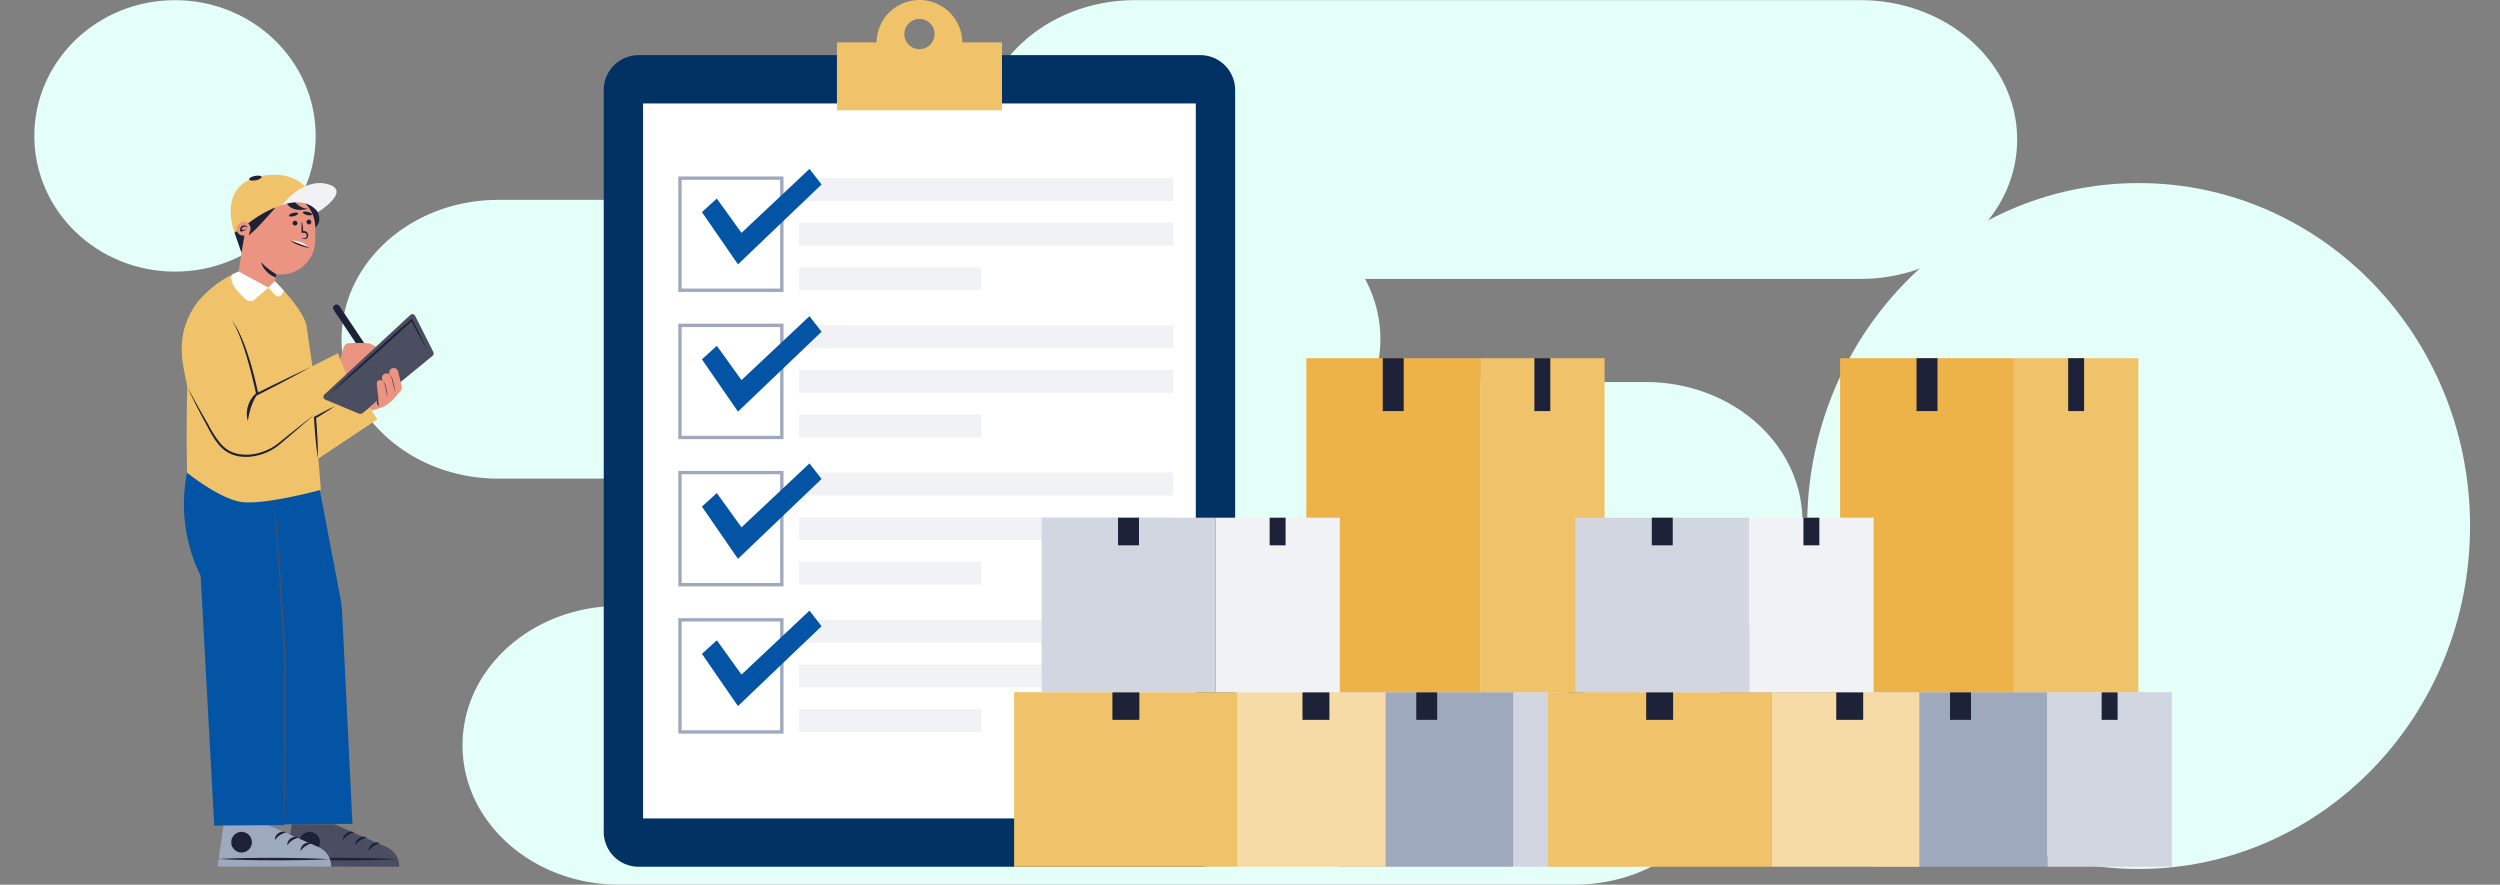<svg xmlns="http://www.w3.org/2000/svg" xmlns:xlink="http://www.w3.org/1999/xlink" width="505" height="178.705" viewBox="0 0 505 178.705">
  <rect x="0" y="0" width="505" height="178.705" fill="#808080" stroke="none"/>
  <defs>
    <clipPath id="clip-path">
      <rect id="Rectángulo_405723" data-name="Rectángulo 405723" width="505" height="178.672" fill="none"/>
    </clipPath>
    <clipPath id="clip-path-2">
      <rect id="Rectángulo_406900" data-name="Rectángulo 406900" width="402" height="175.083" fill="none"/>
    </clipPath>
  </defs>
  <g id="Grupo_1113813" data-name="Grupo 1113813" transform="translate(-810 -8654.468)">
    <g id="Grupo_1112328" data-name="Grupo 1112328" transform="translate(810 8654.5)">
      <g id="Grupo_1111937" data-name="Grupo 1111937" clip-path="url(#clip-path)">
        <path id="Trazado_885979" data-name="Trazado 885979" d="M263.434,114.453h-55.12a25.344,25.344,0,0,0-1.588-20.838H306.807c17.483,0,31.657-12.6,31.657-28.153S324.29,37.309,306.807,37.309H160.279c-17.484,0-31.657,12.6-31.657,28.153a25.5,25.5,0,0,0,3.115,12.192H31.657C14.173,77.655,0,90.259,0,105.808s14.173,28.153,31.657,28.153h55.12a25.288,25.288,0,0,0-1.527,8.645,26.085,26.085,0,0,0,6.488,17.069H56.085c-17.484,0-31.657,12.6-31.657,28.153S38.6,215.981,56.085,215.981H249.02c17.484,0,31.657-12.6,31.657-28.153a26.306,26.306,0,0,0-7.686-18.378c12.812-3.6,22.1-14.258,22.1-26.844,0-15.548-14.173-28.153-31.657-28.153" transform="translate(69 -37.309)" fill="#e4fff7"/>
        <path id="Trazado_885980" data-name="Trazado 885980" d="M74.8,54.833c15.694,0,28.417-12.274,28.417-27.416S90.5,0,74.8,0,46.385,12.275,46.385,27.417,59.107,54.833,74.8,54.833" transform="translate(-39.452 0)" fill="#e4fff7"/>
        <path id="Trazado_885981" data-name="Trazado 885981" d="M676.006,296.46c-36.977,0-66.953,31.016-66.953,69.276s29.976,69.276,66.953,69.276S742.959,404,742.959,365.736s-29.976-69.276-66.953-69.276" transform="translate(-244.009 -259.512)" fill="#e4fff7"/>
      </g>
    </g>
    <g id="Grupo_1113812" data-name="Grupo 1113812" transform="translate(846.711 8654.472)">
      <g id="Grupo_1113811" data-name="Grupo 1113811" transform="translate(0 -0.004)">
        <g id="Grupo_1113810" data-name="Grupo 1113810" transform="translate(0 0)" clip-path="url(#clip-path-2)">
          <path id="Trazado_887547" data-name="Trazado 887547" d="M875.253,262.552H761.813a7.05,7.05,0,0,1-7.05-7.05V105.656a7.05,7.05,0,0,1,7.05-7.05h113.44a7.05,7.05,0,0,1,7.05,7.05V255.5a7.05,7.05,0,0,1-7.05,7.05" transform="translate(-669.518 -87.469)" fill="#023263"/>
          <rect id="Rectángulo_406855" data-name="Rectángulo 406855" width="111.651" height="144.423" transform="translate(93.189 20.899)" fill="#fff"/>
          <path id="Trazado_887548" data-name="Trazado 887548" d="M1197.1,8.559a8.654,8.654,0,0,0-17.307,0h-8.018V22.271h33.344V8.559Zm-8.653,1.37a3.052,3.052,0,1,1,3.052-3.052,3.052,3.052,0,0,1-3.052,3.052" transform="translate(-1039.428 0.004)" fill="#f0c36a"/>
          <rect id="Rectángulo_406856" data-name="Rectángulo 406856" width="75.574" height="4.616" transform="translate(124.706 35.981)" fill="#f1f2f5"/>
          <rect id="Rectángulo_406857" data-name="Rectángulo 406857" width="75.574" height="4.616" transform="translate(124.706 44.996)" fill="#f1f2f5"/>
          <rect id="Rectángulo_406858" data-name="Rectángulo 406858" width="36.83" height="4.616" transform="translate(124.706 54.01)" fill="#f1f2f5"/>
          <path id="Trazado_887549" data-name="Trazado 887549" d="M909.341,338.9H888.086V315.577h21.255Zm-20.578-.678h19.9V316.255h-19.9Z" transform="translate(-787.783 -279.934)" fill="#9ea9bd"/>
          <path id="Trazado_887550" data-name="Trazado 887550" d="M933.38,308.1l4.981,6.929,13.733-12.917,2.438,3.149-16.883,16.131-7.279-10.553Z" transform="translate(-825.291 -267.992)" fill="#0354a5"/>
          <rect id="Rectángulo_406859" data-name="Rectángulo 406859" width="75.574" height="4.616" transform="translate(124.706 65.723)" fill="#f1f2f5"/>
          <rect id="Rectángulo_406860" data-name="Rectángulo 406860" width="75.574" height="4.616" transform="translate(124.706 74.738)" fill="#f1f2f5"/>
          <rect id="Rectángulo_406861" data-name="Rectángulo 406861" width="36.83" height="4.616" transform="translate(124.706 83.752)" fill="#f1f2f5"/>
          <path id="Trazado_887551" data-name="Trazado 887551" d="M909.341,602.237H888.086V578.914h21.255Zm-20.578-.678h19.9V579.592h-19.9Z" transform="translate(-787.783 -513.529)" fill="#9ea9bd"/>
          <path id="Trazado_887552" data-name="Trazado 887552" d="M933.38,571.439l4.981,6.929,13.733-12.917,2.438,3.149-16.883,16.131-7.279-10.553Z" transform="translate(-825.291 -501.587)" fill="#0354a5"/>
          <rect id="Rectángulo_406862" data-name="Rectángulo 406862" width="75.574" height="4.616" transform="translate(124.706 95.465)" fill="#f1f2f5"/>
          <rect id="Rectángulo_406863" data-name="Rectángulo 406863" width="75.574" height="4.616" transform="translate(124.706 104.48)" fill="#f1f2f5"/>
          <rect id="Rectángulo_406864" data-name="Rectángulo 406864" width="36.83" height="4.616" transform="translate(124.706 113.494)" fill="#f1f2f5"/>
          <path id="Trazado_887553" data-name="Trazado 887553" d="M909.341,865.574H888.086V842.251h21.255Zm-20.578-.678h19.9V842.929h-19.9Z" transform="translate(-787.783 -747.124)" fill="#9ea9bd"/>
          <path id="Trazado_887554" data-name="Trazado 887554" d="M933.38,834.776l4.981,6.929,13.733-12.917,2.438,3.149-16.883,16.131-7.279-10.553Z" transform="translate(-825.291 -735.182)" fill="#0354a5"/>
          <rect id="Rectángulo_406865" data-name="Rectángulo 406865" width="75.574" height="4.616" transform="translate(124.706 125.207)" fill="#f1f2f5"/>
          <rect id="Rectángulo_406866" data-name="Rectángulo 406866" width="75.574" height="4.616" transform="translate(124.706 134.222)" fill="#f1f2f5"/>
          <rect id="Rectángulo_406867" data-name="Rectángulo 406867" width="36.83" height="4.616" transform="translate(124.706 143.236)" fill="#f1f2f5"/>
          <path id="Trazado_887555" data-name="Trazado 887555" d="M909.341,1128.911H888.086v-23.323h21.255Zm-20.578-.678h19.9v-21.968h-19.9Z" transform="translate(-787.783 -980.719)" fill="#9ea9bd"/>
          <path id="Trazado_887556" data-name="Trazado 887556" d="M933.38,1098.113l4.981,6.929,13.733-12.917,2.438,3.149-16.883,16.131-7.279-10.553Z" transform="translate(-825.291 -968.777)" fill="#0354a5"/>
          <rect id="Rectángulo_406868" data-name="Rectángulo 406868" width="35.106" height="35.255" transform="translate(233.935 139.828)" fill="#9ea9bd"/>
          <rect id="Rectángulo_406869" data-name="Rectángulo 406869" width="4.231" height="5.582" transform="translate(249.373 139.828)" fill="#1d2238"/>
          <rect id="Rectángulo_406870" data-name="Rectángulo 406870" width="25.136" height="35.255" transform="translate(269.041 139.828)" fill="#d2d6e1"/>
          <rect id="Rectángulo_406871" data-name="Rectángulo 406871" width="3.217" height="5.582" transform="translate(280.001 139.828)" fill="#1d2238"/>
          <rect id="Rectángulo_406872" data-name="Rectángulo 406872" width="35.106" height="67.472" transform="translate(227.169 72.356)" fill="#edb248"/>
          <rect id="Rectángulo_406873" data-name="Rectángulo 406873" width="4.231" height="10.683" transform="translate(242.607 72.356)" fill="#1d2238"/>
          <rect id="Rectángulo_406874" data-name="Rectángulo 406874" width="25.136" height="67.472" transform="translate(262.276 72.356)" fill="#f0c36a"/>
          <rect id="Rectángulo_406875" data-name="Rectángulo 406875" width="3.217" height="10.683" transform="translate(273.235 72.356)" fill="#1d2238"/>
          <rect id="Rectángulo_406876" data-name="Rectángulo 406876" width="45.151" height="35.255" transform="translate(168.143 139.828)" fill="#f0c36a"/>
          <rect id="Rectángulo_406877" data-name="Rectángulo 406877" width="5.442" height="5.582" transform="translate(187.997 139.828)" fill="#1d2238"/>
          <rect id="Rectángulo_406878" data-name="Rectángulo 406878" width="29.877" height="35.255" transform="translate(213.294 139.828)" fill="#f6dba6"/>
          <rect id="Rectángulo_406879" data-name="Rectángulo 406879" width="5.442" height="5.582" transform="translate(226.39 139.828)" fill="#1d2238"/>
          <rect id="Rectángulo_406880" data-name="Rectángulo 406880" width="35.106" height="35.255" transform="translate(173.693 104.573)" fill="#d2d6e1"/>
          <rect id="Rectángulo_406881" data-name="Rectángulo 406881" width="4.231" height="5.582" transform="translate(189.131 104.573)" fill="#1d2238"/>
          <rect id="Rectángulo_406882" data-name="Rectángulo 406882" width="25.136" height="35.255" transform="translate(208.799 104.573)" fill="#f1f2f5"/>
          <rect id="Rectángulo_406883" data-name="Rectángulo 406883" width="3.217" height="5.582" transform="translate(219.759 104.573)" fill="#1d2238"/>
          <rect id="Rectángulo_406884" data-name="Rectángulo 406884" width="35.106" height="35.255" transform="translate(341.758 139.828)" fill="#9ea9bd"/>
          <rect id="Rectángulo_406885" data-name="Rectángulo 406885" width="4.231" height="5.582" transform="translate(357.195 139.828)" fill="#1d2238"/>
          <rect id="Rectángulo_406886" data-name="Rectángulo 406886" width="25.136" height="35.255" transform="translate(376.864 139.828)" fill="#d2d6e1"/>
          <rect id="Rectángulo_406887" data-name="Rectángulo 406887" width="3.217" height="5.582" transform="translate(387.823 139.828)" fill="#1d2238"/>
          <rect id="Rectángulo_406888" data-name="Rectángulo 406888" width="35.106" height="67.472" transform="translate(334.992 72.356)" fill="#edb248"/>
          <rect id="Rectángulo_406889" data-name="Rectángulo 406889" width="4.231" height="10.683" transform="translate(350.429 72.356)" fill="#1d2238"/>
          <rect id="Rectángulo_406890" data-name="Rectángulo 406890" width="25.136" height="67.472" transform="translate(370.098 72.356)" fill="#f0c36a"/>
          <rect id="Rectángulo_406891" data-name="Rectángulo 406891" width="3.217" height="10.683" transform="translate(381.058 72.356)" fill="#1d2238"/>
          <rect id="Rectángulo_406892" data-name="Rectángulo 406892" width="45.151" height="35.255" transform="translate(275.966 139.828)" fill="#f0c36a"/>
          <rect id="Rectángulo_406893" data-name="Rectángulo 406893" width="5.442" height="5.582" transform="translate(295.82 139.828)" fill="#1d2238"/>
          <rect id="Rectángulo_406894" data-name="Rectángulo 406894" width="29.877" height="35.255" transform="translate(321.117 139.828)" fill="#f6dba6"/>
          <rect id="Rectángulo_406895" data-name="Rectángulo 406895" width="5.442" height="5.582" transform="translate(334.212 139.828)" fill="#1d2238"/>
          <rect id="Rectángulo_406896" data-name="Rectángulo 406896" width="35.106" height="35.255" transform="translate(281.516 104.573)" fill="#d2d6e1"/>
          <rect id="Rectángulo_406897" data-name="Rectángulo 406897" width="4.231" height="5.582" transform="translate(296.953 104.573)" fill="#1d2238"/>
          <rect id="Rectángulo_406898" data-name="Rectángulo 406898" width="25.136" height="35.255" transform="translate(316.622 104.573)" fill="#f1f2f5"/>
          <rect id="Rectángulo_406899" data-name="Rectángulo 406899" width="3.217" height="5.582" transform="translate(327.581 104.573)" fill="#1d2238"/>
          <path id="Trazado_887557" data-name="Trazado 887557" d="M278.173,554.228l-1.165.779-6.207-9.283a.7.7,0,1,1,1.165-.779Z" transform="translate(-240.111 -483.121)" fill="#1d2238"/>
          <path id="Trazado_887558" data-name="Trazado 887558" d="M282.556,617.57s.48-3.988,1.477-4.172a23.223,23.223,0,0,1,4.541,0,4.438,4.438,0,0,1,2.548,2.178l-6.314,6.129Z" transform="translate(-250.643 -544.018)" fill="#eb9481"/>
          <path id="Trazado_887559" data-name="Trazado 887559" d="M203.452,354.628a9.032,9.032,0,0,1,1.644,3.734,2.015,2.015,0,0,1-.871,2.193l-4.283-5.926Z" transform="translate(-177.36 -314.575)" fill="#1d2238"/>
          <path id="Trazado_887560" data-name="Trazado 887560" d="M109.774,345.356h0a6.973,6.973,0,0,0-6.952,6.443l-.057-.009-1.508,9.409a3.8,3.8,0,0,0,3.149,4.351c2.071.332,3.66.921,4.351-3.149l.107-.667a6.963,6.963,0,0,0,7.882-6.913V352.33a6.974,6.974,0,0,0-6.974-6.974" transform="translate(-89.778 -306.35)" fill="#eb9481"/>
          <path id="Trazado_887561" data-name="Trazado 887561" d="M214.307,396.472a5.019,5.019,0,0,1,.132.548c.02.091.032.183.046.274s.029.183.038.274c.021.183.042.365.051.548l.018.274.006.274-.309-.309c.116,0,.233-.008.349-.005.06,0,.106,0,.206.009a.968.968,0,0,1,.255.069.861.861,0,0,1,.512.832.849.849,0,0,1-.177.455.774.774,0,0,1-.386.255.7.7,0,0,1-.222.024,1.314,1.314,0,0,1-.189-.031c-.116-.026-.233-.056-.349-.091h0a.017.017,0,0,1,0-.034l.349,0c.058,0,.117,0,.172-.006a.663.663,0,0,0,.161-.043.566.566,0,0,0,0-1.043.625.625,0,0,0-.159-.04c-.053,0-.113,0-.171,0h-.383v-.034c0-.731,0-1.461.016-2.192a.017.017,0,0,1,.034,0Z" transform="translate(-190.057 -351.678)" fill="#1d2238"/>
          <path id="Trazado_887562" data-name="Trazado 887562" d="M224.167,393.265a.484.484,0,1,1-.484-.484.484.484,0,0,1,.484.484" transform="translate(-197.99 -348.419)" fill="#1d2238"/>
          <path id="Trazado_887563" data-name="Trazado 887563" d="M199.241,431.476s-.8-1.169-3.142-1.139Z" transform="translate(-173.951 -381.733)" fill="#fff"/>
          <path id="Trazado_887564" data-name="Trazado 887564" d="M216.646,378.412c-.044.18.331.426.838.549s.952.076,1-.1-.331-.426-.838-.549-.952-.076-1,.1" transform="translate(-192.174 -335.519)" fill="#1d2238"/>
          <path id="Trazado_887565" data-name="Trazado 887565" d="M199.32,395.256a.484.484,0,1,1-.484-.484.484.484,0,0,1,.484.484" transform="translate(-175.95 -350.185)" fill="#1d2238"/>
          <path id="Trazado_887566" data-name="Trazado 887566" d="M191.825,380.806c.046.18.493.22,1,.09s.876-.382.829-.561-.493-.22-1-.09-.876.381-.829.561" transform="translate(-170.156 -337.23)" fill="#1d2238"/>
          <path id="Trazado_887567" data-name="Trazado 887567" d="M198.015,431.693a5.621,5.621,0,0,1-1.022-.187c-.167-.04-.328-.1-.492-.144s-.321-.113-.482-.17-.316-.126-.473-.194-.312-.138-.463-.219a5.683,5.683,0,0,1-.888-.539l0,0a.014.014,0,0,1,0-.02.014.014,0,0,1,.016,0l1.915.714,1.9.74a.014.014,0,0,1-.006.027Z" transform="translate(-172.254 -381.622)" fill="#1d2238"/>
          <path id="Trazado_887568" data-name="Trazado 887568" d="M89.7,323.379s6.075-5.352,11.955-5.351a3.8,3.8,0,0,1,3.517,2.062s-1.132-8.884-10.95-7.386-5.9,11.524-5.9,11.524Z" transform="translate(-77.663 -277.236)" fill="#f0c36a"/>
          <path id="Trazado_887569" data-name="Trazado 887569" d="M123.989,370.865s-1.2,1.453-3.7,4.093c-.618.653-1.689,1.556-1.689,1.556a4.565,4.565,0,0,0-.2-2.363,23.639,23.639,0,0,1,5.587-3.286" transform="translate(-105.029 -328.978)" fill="#1d2238"/>
          <path id="Trazado_887570" data-name="Trazado 887570" d="M189.278,360.024a3.312,3.312,0,0,0,2.729,1.488s-3.132,1.029-4.353-1.148Z" transform="translate(-166.459 -319.361)" fill="#1d2238"/>
          <path id="Trazado_887571" data-name="Trazado 887571" d="M96.265,405.319l-.463,2.728-1.421-4.1,2.384-1.545Z" transform="translate(-83.722 -356.952)" fill="#1d2238"/>
          <path id="Trazado_887572" data-name="Trazado 887572" d="M98.179,398.086a1.42,1.42,0,1,0,1.389-1.718,1.58,1.58,0,0,0-1.389,1.718" transform="translate(-87.09 -351.601)" fill="#eb9481"/>
          <path id="Trazado_887573" data-name="Trazado 887573" d="M105.7,403.5a1.045,1.045,0,0,0-.375-.215.511.511,0,0,0-.174-.026.466.466,0,0,0-.153.024.69.69,0,0,0-.4.425.966.966,0,0,0-.049.159c0,.028-.012.056-.015.084l0,.043,0,.031c0,.01,0,.007,0,.01s0-.006-.013-.02a.139.139,0,0,0-.087-.057c-.041,0,.023.018.081.01.124-.014.282-.048.44-.073a1.084,1.084,0,0,1,.5.02l.005,0a.017.017,0,0,1,.01.022.017.017,0,0,1-.015.011,1.361,1.361,0,0,0-.436.121c-.143.056-.283.12-.434.165a.466.466,0,0,1-.244.018.174.174,0,0,1-.106-.084.288.288,0,0,1-.033-.124,1.163,1.163,0,0,1,.076-.467.983.983,0,0,1,.269-.389.741.741,0,0,1,.434-.188.7.7,0,0,1,.455.122.923.923,0,0,1,.3.358.017.017,0,0,1-.026.021Z" transform="translate(-92.426 -357.482)" fill="#1d2238"/>
          <path id="Trazado_887574" data-name="Trazado 887574" d="M179.306,331.822s4.167-5.584,9.2-4.234-1.942,5.67-1.942,5.67-1.94-3.27-7.261-1.436" transform="translate(-159.055 -290.402)" fill="#f1f2f5"/>
          <path id="Trazado_887575" data-name="Trazado 887575" d="M122.958,314.333c.047.245-.477.553-1.172.687s-1.3.044-1.343-.2.477-.553,1.172-.687,1.3-.044,1.343.2" transform="translate(-106.838 -278.597)" fill="#1d2238"/>
          <path id="Trazado_887576" data-name="Trazado 887576" d="M144.607,471.147A14.736,14.736,0,0,1,141.5,468.7a5,5,0,0,0,3,3.114Z" transform="translate(-125.52 -415.764)" fill="#1d2238"/>
          <path id="Trazado_887577" data-name="Trazado 887577" d="M195.7,1474.126l10.555,4.6a4.247,4.247,0,0,1,2.549,3.973l-22.948-.05,1.221-8.543Z" transform="translate(-164.865 -1307.617)" fill="#4a4e60"/>
          <path id="Trazado_887578" data-name="Trazado 887578" d="M185.885,1534.466c1.89.109,3.78.168,5.671.21.945.025,1.89.033,2.836.048l2.836.02,2.836-.007c.945-.012,1.89-.015,2.836-.036,1.891-.033,3.781-.084,5.672-.186-1.89-.11-3.78-.169-5.671-.21-.945-.026-1.89-.032-2.836-.049l-2.836-.019-2.836.008c-.945.012-1.89.015-2.836.036-1.891.033-3.781.084-5.672.185" transform="translate(-164.891 -1360.956)" fill="#1d2238"/>
          <path id="Trazado_887579" data-name="Trazado 887579" d="M210.34,1489.889a2.084,2.084,0,1,0,2.089-2.079,2.084,2.084,0,0,0-2.089,2.079" transform="translate(-186.584 -1319.771)" fill="#1d2238"/>
          <path id="Trazado_887580" data-name="Trazado 887580" d="M336.639,1506.892a1.4,1.4,0,0,0-.779-.073,1.839,1.839,0,0,0-.693.275,1.753,1.753,0,0,0-.532.548,1.218,1.218,0,0,0-.181.778l.044.025a2.739,2.739,0,0,1,.2-.268c.036-.042.068-.088.107-.127l.116-.119a3.4,3.4,0,0,1,.525-.411,4.516,4.516,0,0,1,.583-.329c.1-.047.2-.092.308-.132s.209-.083.315-.116Z" transform="translate(-296.672 -1336.613)" fill="#1d2238"/>
          <path id="Trazado_887581" data-name="Trazado 887581" d="M312.789,1496.714a1.4,1.4,0,0,0-.779-.073,1.84,1.84,0,0,0-.693.275,1.754,1.754,0,0,0-.532.547,1.219,1.219,0,0,0-.181.778l.044.025a2.723,2.723,0,0,1,.2-.268c.036-.042.069-.088.107-.127l.117-.119a3.392,3.392,0,0,1,.525-.411,4.5,4.5,0,0,1,.583-.329q.152-.071.309-.132c.1-.043.209-.082.315-.116Z" transform="translate(-275.516 -1327.584)" fill="#1d2238"/>
          <path id="Trazado_887582" data-name="Trazado 887582" d="M290.718,1487.478a1.4,1.4,0,0,0-.779-.074,1.84,1.84,0,0,0-.693.275,1.755,1.755,0,0,0-.532.547,1.218,1.218,0,0,0-.181.778l.044.025a2.734,2.734,0,0,1,.2-.268c.036-.042.069-.088.107-.127l.116-.119a3.406,3.406,0,0,1,.525-.411,4.569,4.569,0,0,1,.583-.329q.152-.071.309-.132c.1-.043.209-.083.315-.116Z" transform="translate(-255.937 -1319.391)" fill="#1d2238"/>
          <path id="Trazado_887583" data-name="Trazado 887583" d="M73.92,1474.126l10.555,4.6a4.247,4.247,0,0,1,2.549,3.973l-22.948-.05,1.221-8.543Z" transform="translate(-56.838 -1307.617)" fill="#9ea9bd"/>
          <path id="Trazado_887584" data-name="Trazado 887584" d="M64.1,1534.466c1.89.109,3.78.168,5.671.21.945.025,1.89.033,2.836.048l2.836.02,2.836-.007c.945-.012,1.89-.015,2.836-.036,1.891-.033,3.781-.084,5.672-.186-1.89-.11-3.78-.169-5.671-.21-.945-.026-1.89-.032-2.836-.049l-2.836-.019-2.836.008c-.945.012-1.89.015-2.836.036-1.891.033-3.781.084-5.672.185" transform="translate(-56.864 -1360.956)" fill="#1d2238"/>
          <path id="Trazado_887585" data-name="Trazado 887585" d="M88.559,1489.889a2.084,2.084,0,1,0,2.089-2.079,2.084,2.084,0,0,0-2.089,2.079" transform="translate(-78.557 -1319.771)" fill="#1d2238"/>
          <path id="Trazado_887586" data-name="Trazado 887586" d="M214.858,1506.892a1.4,1.4,0,0,0-.779-.073,1.84,1.84,0,0,0-.693.275,1.754,1.754,0,0,0-.532.548,1.218,1.218,0,0,0-.181.778l.044.025a2.727,2.727,0,0,1,.2-.268c.036-.042.068-.088.107-.127l.116-.119a3.4,3.4,0,0,1,.525-.411,4.523,4.523,0,0,1,.583-.329c.1-.047.2-.092.309-.132s.209-.083.315-.116Z" transform="translate(-188.645 -1336.613)" fill="#1d2238"/>
          <path id="Trazado_887587" data-name="Trazado 887587" d="M191.008,1496.714a1.4,1.4,0,0,0-.779-.073,1.84,1.84,0,0,0-.693.275,1.753,1.753,0,0,0-.532.547,1.218,1.218,0,0,0-.181.778l.044.025a2.73,2.73,0,0,1,.2-.268c.036-.042.069-.088.107-.127l.117-.119a3.392,3.392,0,0,1,.525-.411,4.507,4.507,0,0,1,.583-.329q.152-.071.309-.132c.1-.043.209-.082.315-.116Z" transform="translate(-167.489 -1327.584)" fill="#1d2238"/>
          <path id="Trazado_887588" data-name="Trazado 887588" d="M168.937,1487.478a1.4,1.4,0,0,0-.779-.074,1.839,1.839,0,0,0-.693.275,1.755,1.755,0,0,0-.532.547,1.218,1.218,0,0,0-.181.778l.044.025a2.712,2.712,0,0,1,.2-.268c.036-.042.069-.088.107-.127l.116-.119a3.4,3.4,0,0,1,.525-.411,4.567,4.567,0,0,1,.583-.329q.152-.071.309-.132c.1-.043.209-.083.315-.116Z" transform="translate(-147.911 -1319.391)" fill="#1d2238"/>
          <path id="Trazado_887589" data-name="Trazado 887589" d="M37.975,916.349l-2.061-42.321a25.6,25.6,0,0,0-.421-3.542l-4.379-23L4.571,845.409a32.489,32.489,0,0,0,2.735,20.809l2.75,50.466,14.165-.09,0-.158Z" transform="translate(-3.491 -749.926)" fill="#0354a5"/>
          <path id="Trazado_887590" data-name="Trazado 887590" d="M164.4,876.053l.181,2.111.168,2.112.336,4.225.617,8.454.154,2.114.14,2.115.279,4.229.556,8.459.031.529c.009.176,0,.353,0,.53l0,1.06-.007,2.119-.014,4.239-.015,4.238-.009,2.119-.022,2.119-.09,8.477-.072,4.238-.037,2.119-.048,2.119h-.038L166.5,926.83l0-8.473,0-4.237v-3.178c0-.176,0-.353-.005-.529l-.033-.529-2.091-33.829Z" transform="translate(-145.798 -777.109)" fill="#4a4e60"/>
          <path id="Trazado_887591" data-name="Trazado 887591" d="M47.338,515.483,43.7,509.821,35.3,512.1l-2.2-15.059c-.022-.162-.041-.3-.059-.406-.55-3.313-6.411-9.075-6.411-9.075l-1.294,1.333-6.025-3.263a22.184,22.184,0,0,0-8.084,5.917c-3.076,3.9-2.315,34.718-2.315,34.718s6.219,5.04,10.719,5.868,16.307-2.407,16.307-2.407-.2-2.586-.505-6.318Z" transform="translate(-7.831 -430.777)" fill="#f0c36a"/>
          <path id="Trazado_887592" data-name="Trazado 887592" d="M96.139,488.888,93.3,491.323a1.242,1.242,0,0,1-1.611.008c-1.31-1.11-3.635-3.392-2.9-5.083l1.328-.623Z" transform="translate(-78.635 -430.777)" fill="#fff"/>
          <path id="Trazado_887593" data-name="Trazado 887593" d="M154.98,504.045l1.4,1.511a.824.824,0,0,0,1.323-.158l.411-.735-1.841-1.951Z" transform="translate(-137.476 -445.934)" fill="#fff"/>
          <path id="Trazado_887594" data-name="Trazado 887594" d="M10.012,541.889l5.237,14.972,16.29-8.249,2.578,6.321-14.5,12A8.759,8.759,0,0,1,7,565.4c-2.454-3.312-5.563-7.852-5.877-9.978-.527-3.561-3.215-10.347,2.273-17.4Z" transform="translate(0 -477.251)" fill="#f0c36a"/>
          <path id="Trazado_887595" data-name="Trazado 887595" d="M104.683,581.812q-1.323.736-2.657,1.451c-.888.479-1.78.95-2.671,1.422s-1.785.94-2.682,1.4-1.791.929-2.691,1.384l-.255.129-.059-.281c-.135-.646-.282-1.295-.435-1.94s-.306-1.291-.469-1.934c-.329-1.285-.671-2.567-1.055-3.836s-.794-2.53-1.273-3.766c-.242-.617-.5-1.228-.789-1.823a11.322,11.322,0,0,0-1-1.716,10.153,10.153,0,0,1,1.129,1.65c.324.584.622,1.183.89,1.8.541,1.222,1,2.478,1.412,3.745s.783,2.55,1.115,3.841.64,2.587.906,3.9l-.314-.152c.9-.455,1.806-.9,2.709-1.347s1.812-.887,2.718-1.33,1.816-.878,2.728-1.309,1.825-.861,2.743-1.28" transform="translate(-78.634 -507.665)" fill="#1d2238"/>
          <path id="Trazado_887596" data-name="Trazado 887596" d="M9.934,692.095l.543.983.537.986q.538.985,1.084,1.964c.362.654.727,1.307,1.1,1.955l.56.971c.188.325.373.652.555.978a19.908,19.908,0,0,0,2.438,3.7,7.523,7.523,0,0,0,.789.749c.137.119.286.219.432.325s.3.2.463.278a6.432,6.432,0,0,0,2.046.687,9.446,9.446,0,0,0,4.329-.368,11.146,11.146,0,0,0,2.027-.854q.482-.265.937-.577c.3-.208.585-.438.878-.676q1.743-1.413,3.5-2.811l1.761-1.391.881-.7.886-.689-.843.742-.848.735-1.7,1.47q-1.7,1.461-3.416,2.912c-.283.24-.575.489-.884.713a11.179,11.179,0,0,1-.964.614,11.549,11.549,0,0,1-2.09.915,10.8,10.8,0,0,1-2.237.468,8.9,8.9,0,0,1-2.295-.063,6.873,6.873,0,0,1-2.184-.746c-.172-.09-.334-.2-.5-.3s-.317-.224-.463-.351a7.3,7.3,0,0,1-.83-.8,12.881,12.881,0,0,1-1.333-1.847c-.394-.645-.747-1.309-1.1-1.97q-.262-.5-.529-.986c-.18-.328-.36-.657-.535-.988q-.527-.993-1.035-1.994t-1-2.013l-.491-1.009Z" transform="translate(-8.812 -613.927)" fill="#1d2238"/>
          <path id="Trazado_887597" data-name="Trazado 887597" d="M116.571,705.825c-.04-.135-.072-.273-.1-.412a2.923,2.923,0,0,1-.071-.42,5.1,5.1,0,0,1-.022-.853,5.519,5.519,0,0,1,.351-1.68,5.432,5.432,0,0,1,.843-1.5,4.033,4.033,0,0,1,1.29-1.107,14.7,14.7,0,0,0-.845,1.4,11.617,11.617,0,0,0-.653,1.442,11.8,11.8,0,0,0-.459,1.516c-.075.258-.11.524-.172.791s-.087.54-.158.82" transform="translate(-103.223 -620.813)" fill="#1d2238"/>
          <path id="Trazado_887598" data-name="Trazado 887598" d="M260.491,581.932l-6.724-2.81a.624.624,0,0,1-.183-1.033l17.346-16.067a.624.624,0,0,1,.981.177l3.671,7.284a.663.663,0,0,1-.172.812l-14.054,11.511a.848.848,0,0,1-.864.126" transform="translate(-224.765 -498.397)" fill="#4a4e60"/>
          <path id="Trazado_887599" data-name="Trazado 887599" d="M237.272,736.935c-.11-.691-.2-1.383-.279-2.076q-.062-.519-.114-1.04c-.036-.347-.072-.693-.1-1.04-.066-.694-.119-1.389-.172-2.083-.029-.347-.046-.7-.07-1.043s-.047-.7-.062-1.043l-.006-.136.111-.06c.341-.185.68-.375,1.023-.557s.685-.367,1.031-.544.691-.356,1.04-.528.7-.343,1.053-.506q-.48.335-.969.653c-.325.214-.653.422-.981.63s-.66.41-.99.615-.665.4-1,.6l.1-.2c.033.347.057.694.085,1.042s.057.694.077,1.042c.046.7.091,1.391.123,2.087.019.348.033.7.046,1.044s.026.7.034,1.045c.019.7.028,1.395.016,2.094" transform="translate(-209.76 -644.25)" fill="#1d2238"/>
          <path id="Trazado_887600" data-name="Trazado 887600" d="M342.5,662.144c-.026-.173-.075-.346-.117-.513-.087-.348-.17-.7-.254-1.046l-.354-1.455a.92.92,0,1,0-1.787.435l.034.139a.919.919,0,0,0-1.489.917q.056.23.112.459a.28.28,0,0,0-.106-.115.727.727,0,0,0-.987.169,1.017,1.017,0,0,0-.064.631c.072.977.213,1.953.32,2.927l-1.789,1.663.409.638c.369-.128.711-.2,1.081-.328.491-.17.995-.307,1.47-.518a4.229,4.229,0,0,0,1.019-.677,15.044,15.044,0,0,0,1.66-1.707c.236-.277.469-.558.689-.849a.971.971,0,0,0,.153-.772" transform="translate(-298.064 -584.062)" fill="#eb9481"/>
          <path id="Trazado_887601" data-name="Trazado 887601" d="M349.464,713.9a1.857,1.857,0,0,0,.177,1.338s-.664-.154-.432-1.1Z" transform="translate(-309.725 -633.267)" fill="#1d2238"/>
          <path id="Trazado_887602" data-name="Trazado 887602" d="M371.457,669.725a1.627,1.627,0,0,1,.55.8c.1.31.177.622.257.936s.151.628.216.944l.1.474c.028.159.06.318.084.478-.049-.154-.092-.31-.138-.465l-.128-.467c-.085-.311-.163-.624-.241-.937l-.231-.938a1.605,1.605,0,0,0-.179-.438,1.934,1.934,0,0,0-.288-.384" transform="translate(-329.504 -594.084)" fill="#1d2238"/>
          <path id="Trazado_887603" data-name="Trazado 887603" d="M359.269,681.927a1.21,1.21,0,0,1,.541.667c.082.278.141.558.2.838s.112.562.157.845l.067.425c.018.142.04.284.054.427-.039-.138-.072-.278-.109-.416l-.1-.418c-.066-.279-.123-.559-.183-.839s-.113-.562-.174-.838a.973.973,0,0,0-.172-.375,1.71,1.71,0,0,0-.286-.315" transform="translate(-318.692 -604.908)" fill="#1d2238"/>
          <path id="Trazado_887604" data-name="Trazado 887604" d="M264.023,585.112c.667-.652,1.345-1.292,2.019-1.935s1.355-1.281,2.034-1.918l2.049-1.9,2.06-1.889q2.069-1.879,4.15-3.747l1.041-.932,1.046-.927q1.045-.928,2.1-1.848l.169-.148.1.2.795,1.578.787,1.582.777,1.588q.391.792.769,1.592-.441-.766-.871-1.538l-.863-1.542-.853-1.548-.845-1.552.268.048q-1.023.953-2.055,1.895l-1.03.945-1.035.939c-1.378,1.255-2.768,2.5-4.157,3.739l-2.093,1.853-2.1,1.841c-.7.61-1.407,1.222-2.119,1.825s-1.416,1.212-2.134,1.808" transform="translate(-234.204 -505.502)" fill="#1d2238"/>
        </g>
      </g>
    </g>
  </g>
</svg>
